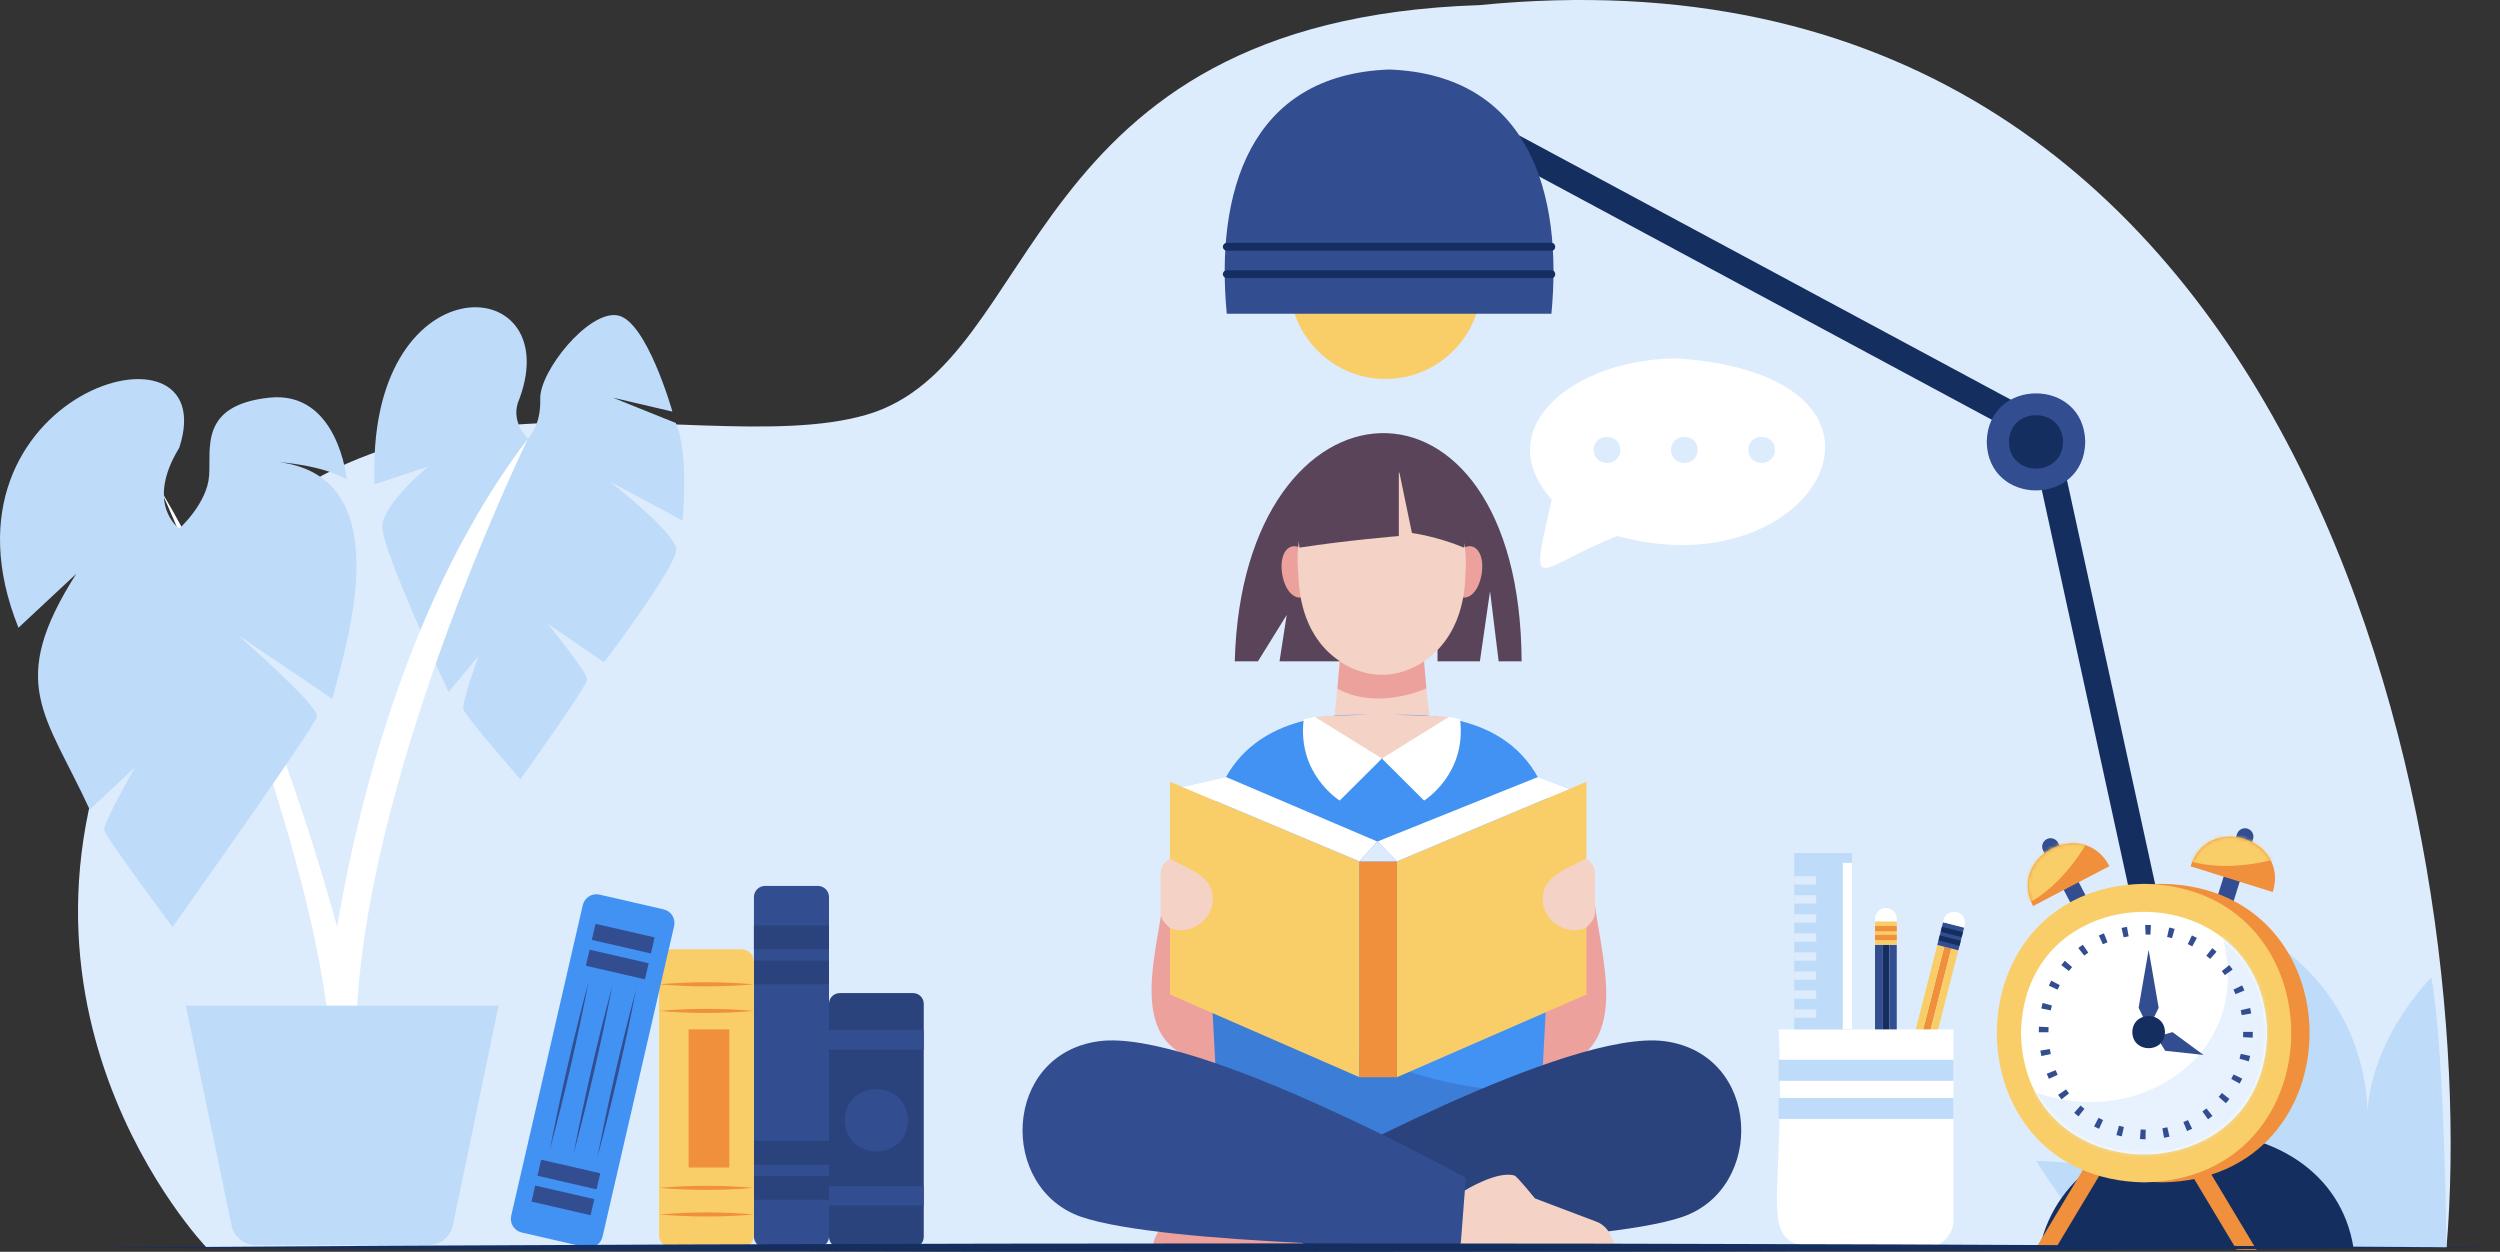 <svg width="699" height="350" viewBox="0 0 699 350" fill="none" xmlns="http://www.w3.org/2000/svg">
<rect x="0" y="0" width="699" height="350" fill="#333333" stroke="none"/>
<path d="M684.043 348.825C693.822 233.73 645.053 -21.372 413.624 1.433C283.945 5.671 292.155 101.603 242.177 115.989C192.198 130.373 93.109 86.349 40.311 184.906C-9.789 278.424 57.761 348.822 57.761 348.822H684.043V348.825Z" fill="#DCECFD"/>
<path d="M684.043 348.825C684.043 348.825 683.447 292.344 679.797 273.306C679.797 273.306 660.994 291.943 661.862 315.182C661.862 315.182 665.28 283.19 635.466 263.284C635.466 263.284 626.684 278.613 630.037 309.589C630.037 309.589 614.999 292.541 589.579 291.286C589.579 291.286 591.08 318.528 606.735 335.217C606.735 335.217 601.673 325.597 569.328 324.606C569.328 324.606 579.452 341.142 588.735 348.822H684.04L684.043 348.825Z" fill="#BEDBFA"/>
<path d="M387.392 105.951C372.015 105.997 359.807 92.987 360.549 77.688H414.233C414.975 92.987 402.767 105.997 387.39 105.951H387.392Z" fill="#F9CE68"/>
<path d="M614.614 323.593C612.897 323.593 611.352 322.402 610.972 320.659L567.894 123.269L389.357 27.304C387.543 26.329 386.864 24.068 387.84 22.255C388.816 20.442 391.077 19.763 392.891 20.738L574.452 118.328L618.263 319.072C618.794 321.359 616.959 323.622 614.616 323.595L614.614 323.593Z" fill="#152E60"/>
<path d="M433.778 87.726H343.007C339.818 54.225 349.096 20.905 388.395 19.435C427.689 20.905 436.972 54.244 433.778 87.726Z" fill="#324D90"/>
<path d="M583.034 123.554C582.724 141.645 555.802 141.642 555.498 123.554C555.808 105.466 582.73 105.469 583.034 123.554Z" fill="#324D90"/>
<path d="M576.835 123.554C576.665 133.498 561.864 133.498 561.697 123.554C561.867 113.61 576.668 113.61 576.835 123.554Z" fill="#152E60"/>
<path d="M570.317 348.825C579.816 306.022 651.077 305.769 658.029 348.825H570.317Z" fill="#152E60"/>
<path d="M433.778 77.752H343.007C342.4 77.752 341.91 77.262 341.91 76.656C341.91 76.05 342.4 75.559 343.007 75.559H433.778C435.174 75.538 435.22 77.774 433.778 77.752Z" fill="#152E60"/>
<path d="M433.778 70.096H343.007C342.4 70.096 341.91 69.606 341.91 68.999C341.91 68.393 342.4 67.903 343.007 67.903H433.778C435.174 67.881 435.22 70.118 433.778 70.096Z" fill="#152E60"/>
<path d="M228.683 247.704H213.904C212.189 247.704 210.799 249.093 210.799 250.807V345.721C210.799 347.435 212.189 348.825 213.904 348.825H228.683C230.398 348.825 231.788 347.435 231.788 345.721V250.807C231.788 249.093 230.398 247.704 228.683 247.704Z" fill="#324D90"/>
<path d="M231.788 258.798H210.799V265.423H231.788V258.798Z" fill="#2A437D"/>
<path d="M231.788 268.588H210.799V275.213H231.788V268.588Z" fill="#2A437D"/>
<path d="M231.788 319.018H210.799V325.642H231.788V319.018Z" fill="#2A437D"/>
<path d="M231.788 328.808H210.799V335.432H231.788V328.808Z" fill="#2A437D"/>
<path d="M255.282 277.667H234.788C233.132 277.667 231.788 279.009 231.788 280.665V345.826C231.788 347.482 233.132 348.825 234.788 348.825H255.282C256.939 348.825 258.282 347.482 258.282 345.826V280.665C258.282 279.009 256.939 277.667 255.282 277.667Z" fill="#2A437D"/>
<path d="M258.282 288.012H231.788V293.478H258.282V288.012Z" fill="#324D90"/>
<path d="M258.282 331.61H231.788V337.076H258.282V331.61Z" fill="#324D90"/>
<path d="M253.877 313.245C253.678 324.861 236.389 324.859 236.193 313.245C236.392 301.628 253.681 301.631 253.877 313.245Z" fill="#324D90"/>
<path d="M207.33 265.422H187.743C185.827 265.422 184.273 266.975 184.273 268.89V345.357C184.273 347.272 185.827 348.825 187.743 348.825H207.33C209.246 348.825 210.799 347.272 210.799 345.357V268.89C210.799 266.975 209.246 265.422 207.33 265.422Z" fill="#F9CE68"/>
<path d="M184.273 275.215C193.05 274.456 202.023 274.45 210.799 275.215C202.023 275.98 193.05 275.975 184.273 275.215Z" fill="#F08F3C"/>
<path d="M184.273 282.654C193.05 281.894 202.023 281.889 210.799 282.654C202.023 283.419 193.05 283.414 184.273 282.654Z" fill="#F08F3C"/>
<path d="M184.273 332.122C193.05 331.362 202.023 331.357 210.799 332.122C202.023 332.887 193.05 332.881 184.273 332.122Z" fill="#F08F3C"/>
<path d="M184.273 339.563C193.05 338.803 202.023 338.797 210.799 339.563C202.023 340.328 193.05 340.322 184.273 339.563Z" fill="#F08F3C"/>
<path d="M203.923 287.815H192.546V326.432H203.923V287.815Z" fill="#F08F3C"/>
<path d="M163.783 348.725L145.858 344.598C143.759 344.113 142.449 342.02 142.931 339.921L162.953 253.059C163.438 250.961 165.532 249.651 167.632 250.134L185.557 254.261C187.656 254.746 188.966 256.839 188.484 258.938L168.462 345.799C167.977 347.898 165.883 349.207 163.783 348.725Z" fill="#4292F3"/>
<path d="M183.03 262.103L166.511 258.3L165.476 262.79L181.995 266.592L183.03 262.103Z" fill="#324D90"/>
<path d="M181.365 269.331L164.846 265.528L163.812 270.018L180.331 273.82L181.365 269.331Z" fill="#324D90"/>
<path d="M167.834 328.055L151.315 324.252L150.281 328.742L166.8 332.544L167.834 328.055Z" fill="#324D90"/>
<path d="M166.168 335.283L149.649 331.48L148.614 335.969L165.133 339.772L166.168 335.283Z" fill="#324D90"/>
<path d="M177.869 276.554C174.818 292.32 171.168 308.172 167.007 323.678C170.052 307.913 173.713 292.064 177.869 276.554Z" fill="#324D90"/>
<path d="M171.23 275.479C168.179 291.245 164.53 307.097 160.368 322.604C163.414 306.838 167.074 290.989 171.23 275.479Z" fill="#324D90"/>
<path d="M164.589 274.407C161.538 290.173 157.888 306.025 153.726 321.532C156.772 305.766 160.432 289.917 164.589 274.407Z" fill="#324D90"/>
<path d="M386.379 184.906H357.756L359.767 171.931L351.724 184.906H345.244C347.371 102.166 425.045 97.519 425.444 184.906H419.023L416.614 165.287L413.778 184.906H401.934V165.57L398.15 184.906H386.376H386.379Z" fill="#59445A"/>
<path d="M366.737 159.202C368.25 168.747 360.236 170.105 358.511 160.597C356.999 151.052 365.012 149.695 366.737 159.202Z" fill="#EDA19D"/>
<path d="M406.029 159.202C404.516 168.747 412.53 170.105 414.255 160.597C415.767 151.052 407.754 149.695 406.029 159.202Z" fill="#EDA19D"/>
<path d="M398.484 167.241H374.277C377.196 175.571 370.826 217.296 370.826 217.296H401.934C401.934 217.296 395.562 175.571 398.484 167.241Z" fill="#F4D2C6"/>
<path d="M409.735 160.379C409.153 197.735 363.608 197.729 363.031 160.379C358.888 122.142 412.64 121.768 409.735 160.379Z" fill="#F4D2C6"/>
<path d="M374.608 184.906C374.608 184.906 385.576 193.36 398.153 184.906L398.813 192.473C398.813 192.473 385.274 198.796 373.942 192.551L374.608 184.906Z" fill="#EDA19D"/>
<path d="M391.112 131.984V149.875C391.112 149.875 376.657 151.057 363.349 153.113C359.627 129.947 390.436 121.361 391.112 131.986V131.984Z" fill="#59445A"/>
<path d="M390.958 130.604L394.773 149.023C394.773 149.023 401.902 149.996 409.295 153.11C409.295 153.11 415.824 126.741 390.958 130.604Z" fill="#59445A"/>
<path d="M434.231 229.646C429.595 204.375 409.104 198.586 386.382 200.078V200.065C386.217 200.07 385.886 200.07 385.721 200.065V200.078C363.36 198.47 342.902 204.968 338.53 229.646L329.061 311.685C381.967 326.957 390.985 326.055 443.7 311.685L434.231 229.643V229.646Z" fill="#4292F3"/>
<mask id="mask0_493_3838" style="mask-type:luminance" maskUnits="userSpaceOnUse" x="329" y="199" width="115" height="124">
<path d="M434.231 229.646C429.595 204.375 409.104 198.586 386.382 200.078V200.065C386.217 200.07 385.886 200.07 385.721 200.065V200.078C363.36 198.47 342.902 204.968 338.53 229.646L329.061 311.685C381.967 326.957 390.985 326.055 443.7 311.685L434.231 229.643V229.646Z" fill="white"/>
</mask>
<g mask="url(#mask0_493_3838)">
<path d="M335.686 271.891C355.144 282.667 397.465 308.29 429.872 304.381C381.511 329.49 384.581 329.719 333.921 309.928L335.686 271.891Z" fill="#3C7ED7"/>
</g>
<path d="M367.675 200.455C369.969 215.833 402.829 215.766 405.082 200.455C405.082 200.455 385.988 199.106 367.675 200.455Z" fill="#F4D2C6"/>
<path d="M386.379 212.088L374.584 223.84C374.584 223.84 362.589 216.456 364.527 201.091L367.675 200.456L386.376 212.088H386.379Z" fill="white"/>
<path d="M386.379 212.088L398.174 223.84C398.174 223.84 410.169 216.456 408.231 201.091L405.083 200.456L386.382 212.088H386.379Z" fill="white"/>
<path d="M325.78 246.532C324.918 264.218 311.832 294.332 339.794 297.247L337.53 254.614L325.78 246.532Z" fill="#EDA19D"/>
<path d="M445.366 247.685C446.484 266.058 458.886 295.046 431.285 299.659L433.616 255.77L445.366 247.688V247.685Z" fill="#EDA19D"/>
<path d="M364.064 332.849C364.064 332.849 354.967 327.208 350.171 328.689C349.452 328.91 344.449 335.082 344.449 335.082L327.457 341.513C324.303 342.607 322.694 345.692 322.231 348.825H365.295L364.064 332.849Z" fill="#EDA19D"/>
<path d="M362.913 329.328C362.913 329.328 438.573 287.457 465.525 291.129C492.476 294.801 493.654 332.294 470.379 340.252C447.104 348.21 364.414 348.822 364.414 348.822L362.913 329.328Z" fill="#2A437D"/>
<path d="M409.843 329.328C409.843 329.328 334.182 287.457 307.231 291.129C280.279 294.801 279.101 332.294 302.376 340.252C325.651 348.21 408.341 348.822 408.341 348.822L409.843 329.328Z" fill="#324D90"/>
<path d="M409.57 332.849C409.57 332.849 418.667 327.208 423.463 328.689C424.182 328.91 429.185 335.082 429.185 335.082L446.177 341.513C449.331 342.607 450.94 345.692 451.403 348.825H408.339L409.57 332.849Z" fill="#F4D2C6"/>
<path d="M327.123 218.57L380.115 240.847V301.189L327.123 278.066V218.57Z" fill="#F9CE68"/>
<path d="M443.568 218.57L390.576 240.847V301.189L443.568 278.066V218.57Z" fill="#F9CE68"/>
<path d="M390.573 240.847H380.115V301.188H390.573V240.847Z" fill="#F08F3C"/>
<path d="M330.721 220.084L342.905 217.299L385.112 235.292L380.115 240.847L330.721 220.084Z" fill="white"/>
<path d="M385.112 235.292L390.576 240.847L438.662 220.634L429.864 217.31L385.112 235.292Z" fill="white"/>
<path d="M385.112 235.292L380.115 240.848H390.576L385.112 235.292Z" fill="#DCECFD"/>
<path d="M443.325 240.053C439.506 242.37 431.835 244.727 431.46 250.115C430.231 256.527 437.605 262.09 443.476 259.388C444.711 258.219 446.069 256.77 445.972 254.94V244.237C445.972 242.448 444.942 240.818 443.325 240.05V240.053Z" fill="#F4D2C6"/>
<path d="M327.128 240.053C330.948 242.37 338.619 244.727 338.993 250.115C340.223 256.527 332.848 262.09 326.977 259.388C325.743 258.219 324.384 256.77 324.481 254.94V244.237C324.481 242.448 325.511 240.818 327.128 240.05V240.053Z" fill="#F4D2C6"/>
<path d="M469.174 100.221C440.638 100.094 415.969 119.427 433.861 139.702C427.503 167.71 428.932 159.178 452.188 149.845C508.015 165.371 540.991 105.367 469.172 100.218L469.174 100.221Z" fill="white"/>
<path d="M453.026 125.79C453.004 130.645 445.619 130.645 445.597 125.79C445.619 120.935 453.004 120.935 453.026 125.79Z" fill="#DCECFD"/>
<path d="M474.651 125.79C474.63 130.645 467.244 130.645 467.223 125.79C467.244 120.935 474.63 120.935 474.651 125.79Z" fill="#DCECFD"/>
<path d="M496.277 125.79C496.255 130.645 488.87 130.645 488.848 125.79C488.87 120.935 496.255 120.935 496.277 125.79Z" fill="#DCECFD"/>
<path d="M526.282 264.159V313.39H528.306V264.159H526.282Z" fill="#152E60"/>
<path d="M528.306 264.159V313.39H530.331V264.159H528.306Z" fill="#324D90"/>
<path d="M524.258 264.159V313.39H526.282V264.159H524.258Z" fill="#324D90"/>
<path d="M524.258 313.39L526.953 324.837L530.331 313.39H524.258Z" fill="white"/>
<mask id="mask1_493_3838" style="mask-type:luminance" maskUnits="userSpaceOnUse" x="524" y="313" width="7" height="12">
<path d="M524.258 313.39L526.953 324.837L530.331 313.39H524.258Z" fill="white"/>
</mask>
<g mask="url(#mask1_493_3838)">
<path d="M525.077 320.23V325.278H528.673V320.23H525.077Z" fill="#152E60"/>
</g>
<path d="M524.258 257.604V264.159H530.331V257.604H524.258Z" fill="#F9CE68"/>
<path d="M524.258 261.387V262.847H530.331V261.387H524.258Z" fill="#F08F3C"/>
<path d="M524.258 258.911V260.371H530.331V258.911H524.258Z" fill="#F08F3C"/>
<path d="M530.331 256.915V257.604H524.258C524.015 255.713 525.296 253.862 527.296 253.881C528.972 253.881 530.333 255.239 530.333 256.917L530.331 256.915Z" fill="white"/>
<path d="M543.626 264.711L531.435 312.41L533.396 312.911L545.587 265.212L543.626 264.711Z" fill="#F08F3C"/>
<path d="M545.589 265.211L533.398 312.91L535.359 313.411L547.55 265.712L545.589 265.211Z" fill="#F9CE68"/>
<path d="M541.665 264.213L529.474 311.913L531.435 312.413L543.626 264.714L541.665 264.213Z" fill="#F9CE68"/>
<path d="M529.452 311.889L529.231 323.649L535.336 313.392L529.452 311.889Z" fill="white"/>
<mask id="mask2_493_3838" style="mask-type:luminance" maskUnits="userSpaceOnUse" x="529" y="311" width="7" height="13">
<path d="M529.452 311.889L529.231 323.649L535.336 313.392L529.452 311.889Z" fill="white"/>
</mask>
<g mask="url(#mask2_493_3838)">
<path d="M528.579 318.747L527.329 323.639L530.813 324.528L532.063 319.637L528.579 318.747Z" fill="#152E60"/>
</g>
<path d="M543.289 257.862L541.666 264.212L547.55 265.715L549.173 259.364L543.289 257.862Z" fill="#324D90"/>
<path d="M542.351 261.526L541.99 262.94L547.874 264.443L548.235 263.028L542.351 261.526Z" fill="#152E60"/>
<path d="M542.964 259.124L542.602 260.539L548.486 262.041L548.847 260.627L542.964 259.124Z" fill="#152E60"/>
<path d="M549.32 258.676L549.15 259.344L543.266 257.841C543.773 253.431 550.204 254.312 549.32 258.676Z" fill="white"/>
<path d="M538.433 348.825C482.355 348.97 500.266 355.705 497.323 287.815H546.215V341.047C546.215 345.341 542.732 348.825 538.433 348.825Z" fill="white"/>
<path d="M517.819 238.509H501.662V287.815H517.819V238.509Z" fill="#BEDBFA"/>
<path d="M507.802 244.988H501.662V247.318H507.802V244.988Z" fill="#DCECFD"/>
<path d="M507.802 250.311H501.662V252.641H507.802V250.311Z" fill="#DCECFD"/>
<path d="M507.802 255.632H501.662V257.962H507.802V255.632Z" fill="#DCECFD"/>
<path d="M507.802 260.956H501.662V263.286H507.802V260.956Z" fill="#DCECFD"/>
<path d="M507.802 266.279H501.662V268.609H507.802V266.279Z" fill="#DCECFD"/>
<path d="M507.802 271.6H501.662V273.93H507.802V271.6Z" fill="#DCECFD"/>
<path d="M507.802 276.923H501.662V279.253H507.802V276.923Z" fill="#DCECFD"/>
<path d="M507.802 282.247H501.662V284.577H507.802V282.247Z" fill="#DCECFD"/>
<path d="M517.816 241.254H515.236V287.815H517.816V241.254Z" fill="white"/>
<path d="M546.212 296.323H497.32V302.191H546.212V296.323Z" fill="#BEDBFA"/>
<path d="M546.212 306.98H497.32V312.848H546.212V306.98Z" fill="#BEDBFA"/>
<path d="M44.931 137.005C44.931 137.005 82.982 220.653 91.281 281.194H99.858C99.858 281.194 82.236 200.054 44.928 137.005H44.931Z" fill="white"/>
<path d="M50.122 147.793C50.122 147.793 40.43 141.066 50.122 125.19C63.039 85.603 -21.269 109.626 5.163 175.509L21.316 160.441C1.729 191.199 12.737 199.529 25.084 226.367L37.737 214.527C37.737 214.527 28.853 230.133 29.122 232.017C29.392 233.9 48.238 259.194 48.238 259.194C48.238 259.194 88.082 203.225 88.621 200.265C89.16 197.304 66.276 177.392 66.276 177.392L92.928 195.421C96.117 182.303 112.621 133.687 78.122 129.225C78.122 129.225 90.238 130.033 96.969 134.069C96.969 134.069 94.546 109.044 75.163 111.197C55.78 113.349 59.009 125.19 58.47 132.991C57.931 140.793 50.125 147.79 50.125 147.79L50.122 147.793Z" fill="#BEDBFA"/>
<path d="M147.621 122.641C147.621 122.641 142.308 117.802 145.26 111.428C158.503 75.279 102.06 72.717 104.759 135.386L119.756 130.429C119.756 130.429 107.238 140.696 106.885 147.07C106.532 153.445 125.424 193.454 125.424 193.454L133.807 183.421C133.807 183.421 129.085 196.404 129.556 198.292C130.028 200.181 145.497 217.883 145.497 217.883C145.497 217.883 164.036 192.037 164.155 190.03C164.273 188.023 153.055 174.331 153.055 174.331L168.877 185.189C168.877 185.189 189.187 158.396 189.069 153.676C188.95 148.956 170.53 134.675 170.53 134.675L190.84 145.532C190.84 145.532 192.729 126.884 188.95 118.268L171.357 111.186L188.007 115.081C188.007 115.081 180.804 89.588 172.656 88.173C164.508 86.756 150.81 103.871 151.047 111.541C151.284 119.214 147.624 122.635 147.624 122.635L147.621 122.641Z" fill="#BEDBFA"/>
<path d="M91.284 281.193C91.284 281.193 99.182 186.085 147.621 122.641C147.621 122.641 104.004 212.013 99.864 281.193H91.287H91.284Z" fill="white"/>
<path d="M95.683 281.194H51.969L64.745 342.621C65.413 345.835 68.246 348.138 71.532 348.138H119.834C123.12 348.138 125.953 345.835 126.621 342.621L139.397 281.194H95.683Z" fill="#BEDBFA"/>
<path d="M574.498 349.487H568.94L586.282 320.594H591.84L574.498 349.487Z" fill="#F08F3C"/>
<path d="M625.401 349.487H630.959L613.617 320.594H608.059L625.401 349.487Z" fill="#F08F3C"/>
<path d="M585.808 255.457L581.635 257.637L571.258 237.803C570.654 236.653 571.102 235.23 572.253 234.627C573.404 234.023 574.827 234.47 575.431 235.621L585.808 255.454V255.457Z" fill="#324D90"/>
<path d="M589.797 242.173C582.431 228.245 561.201 239.349 568.441 253.334L589.797 242.173Z" fill="#F08F3C"/>
<mask id="mask3_493_3838" style="mask-type:luminance" maskUnits="userSpaceOnUse" x="566" y="235" width="24" height="19">
<path d="M589.797 242.173C582.431 228.245 561.201 239.349 568.441 253.334L589.797 242.173Z" fill="white"/>
</mask>
<g mask="url(#mask3_493_3838)">
<path d="M583.749 235.144C583.749 235.144 577.358 247.356 566.538 252.858C558.35 239.306 574.503 232.701 583.749 235.144Z" fill="#F9CE68"/>
</g>
<path d="M623.253 255.993L618.759 254.587L625.455 233.229C625.843 231.989 627.164 231.297 628.406 231.688C629.649 232.078 630.339 233.396 629.948 234.638L623.253 255.996V255.993Z" fill="#324D90"/>
<path d="M635.474 249.42C640.118 234.363 617.253 227.213 612.476 242.219L635.474 249.42Z" fill="#F08F3C"/>
<mask id="mask4_493_3838" style="mask-type:luminance" maskUnits="userSpaceOnUse" x="612" y="233" width="25" height="17">
<path d="M635.474 249.42C640.118 234.363 617.253 227.213 612.476 242.219L635.474 249.42Z" fill="white"/>
</mask>
<g mask="url(#mask4_493_3838)">
<path d="M636.166 240.174C636.166 240.174 623.007 244.293 611.463 240.535C615.261 225.165 631.355 231.911 636.166 240.174Z" fill="#F9CE68"/>
</g>
<path d="M604.603 330.592C549.724 329.608 549.732 248.092 604.603 247.117C659.482 248.1 659.471 329.617 604.603 330.592Z" fill="#F08F3C"/>
<path d="M599.476 330.592C544.598 329.608 544.606 248.092 599.476 247.117C654.355 248.1 654.344 329.617 599.476 330.592Z" fill="#F9CE68"/>
<path d="M633.883 288.856C633.11 334.059 565.837 334.054 565.069 288.856C565.843 243.652 633.115 243.66 633.883 288.856Z" fill="white"/>
<mask id="mask5_493_3838" style="mask-type:luminance" maskUnits="userSpaceOnUse" x="565" y="254" width="69" height="69">
<path d="M633.883 288.856C633.11 334.059 565.837 334.054 565.069 288.856C565.843 243.652 633.115 243.66 633.883 288.856Z" fill="white"/>
</mask>
<g mask="url(#mask5_493_3838)">
<path opacity="0.67" d="M618.719 254.466C637.503 297.175 588.994 322.375 558.643 299.57C587.134 367.509 680.859 305.855 618.719 254.466Z" fill="#DCECFD"/>
</g>
<path d="M600.759 265.568L597.956 281.776L600.759 287.536L603.563 281.776L600.759 265.568Z" fill="#324D90"/>
<path d="M616.104 294.963L607.42 288.581L602.956 289.853L605.387 293.805L616.104 294.963Z" fill="#324D90"/>
<path d="M605.323 288.581C605.22 294.575 596.298 294.575 596.196 288.581C596.298 282.586 605.22 282.586 605.323 288.581Z" fill="#152E60"/>
<path d="M599.913 318.563C599.385 318.547 598.851 318.512 598.328 318.474L598.536 315.788C599.002 315.823 599.476 315.853 599.948 315.872C599.905 316.524 599.897 317.906 599.91 318.566L599.913 318.563ZM605.064 318.121L604.603 315.467C605.067 315.387 605.533 315.292 605.989 315.19L606.587 317.817C606.086 317.93 605.573 318.032 605.064 318.121ZM593.255 317.73C592.751 317.62 592.247 317.496 591.754 317.364L592.455 314.762C592.908 314.883 593.371 314.996 593.835 315.098L593.255 317.73ZM611.511 316.233L610.468 313.749C610.9 313.568 611.334 313.371 611.754 313.169L612.927 315.597C612.463 315.82 611.989 316.036 611.514 316.235L611.511 316.233ZM586.9 315.624C586.431 315.408 585.959 315.179 585.503 314.942L586.749 312.553C587.164 312.768 587.59 312.978 588.018 313.172L586.897 315.624H586.9ZM617.369 312.957L615.797 310.766C616.177 310.494 616.557 310.206 616.924 309.915L618.606 312.019C618.201 312.34 617.786 312.655 617.369 312.957ZM581.148 312.14C580.738 311.82 580.334 311.486 579.948 311.146L581.724 309.12C582.075 309.427 582.439 309.729 582.808 310.017L581.148 312.14ZM622.352 308.46L620.336 306.674C620.649 306.321 620.954 305.957 621.247 305.594L623.355 307.275C623.034 307.676 622.697 308.075 622.355 308.463L622.352 308.46ZM576.379 307.383C576.059 306.976 575.749 306.556 575.449 306.13L577.66 304.586C577.929 304.971 578.209 305.351 578.501 305.72L576.379 307.385V307.383ZM626.218 302.972L623.854 301.677C624.08 301.264 624.298 300.841 624.501 300.419L626.929 301.588C626.706 302.054 626.466 302.517 626.218 302.97V302.972ZM572.878 301.642C572.662 301.173 572.455 300.693 572.263 300.214L574.767 299.214C574.943 299.651 575.129 300.087 575.325 300.513L572.878 301.642ZM628.765 296.755L626.172 296.022C626.299 295.575 626.417 295.114 626.52 294.653L629.148 295.249C629.032 295.752 628.905 296.259 628.765 296.755ZM570.759 295.273C570.652 294.769 570.554 294.257 570.471 293.751L573.131 293.314C573.207 293.778 573.296 294.246 573.395 294.704L570.759 295.273ZM629.854 290.133L627.161 289.995C627.185 289.505 627.199 289.007 627.196 288.514H629.891C629.891 289.052 629.878 289.597 629.851 290.133H629.854ZM572.746 288.613H570.05C570.05 288.101 570.061 287.581 570.085 287.067L572.778 287.193C572.757 287.665 572.746 288.142 572.746 288.613ZM626.786 283.829C626.706 283.365 626.611 282.899 626.506 282.444L629.134 281.84C629.25 282.339 629.352 282.851 629.441 283.363L626.786 283.829ZM573.382 282.514L570.746 281.953C570.854 281.447 570.975 280.941 571.107 280.445L573.714 281.137C573.592 281.59 573.482 282.05 573.385 282.514H573.382ZM625.059 277.972C624.878 277.541 624.681 277.11 624.476 276.687L626.902 275.512C627.126 275.975 627.342 276.45 627.544 276.924L625.061 277.972H625.059ZM575.298 276.705L572.848 275.585C573.064 275.116 573.293 274.647 573.533 274.192L575.921 275.442C575.703 275.857 575.495 276.283 575.298 276.708V276.705ZM622.064 272.648C621.792 272.268 621.503 271.891 621.21 271.525L623.312 269.838C623.635 270.24 623.951 270.657 624.253 271.072L622.064 272.646V272.648ZM578.46 271.493L576.336 269.836C576.654 269.426 576.988 269.022 577.328 268.634L579.358 270.407C579.05 270.757 578.749 271.123 578.46 271.493ZM617.962 268.12C617.608 267.81 617.245 267.503 616.878 267.212L618.557 265.102C618.962 265.423 619.361 265.76 619.749 266.099L617.964 268.12H617.962ZM582.754 267.185L581.088 265.067C581.495 264.749 581.916 264.437 582.339 264.14L583.886 266.347C583.503 266.616 583.123 266.896 582.754 267.185ZM612.956 264.612C612.544 264.386 612.118 264.17 611.697 263.968L612.865 261.538C613.328 261.762 613.794 261.999 614.247 262.247L612.956 264.612ZM587.959 264.017L586.832 261.568C587.298 261.355 587.778 261.147 588.258 260.956L589.255 263.459C588.816 263.634 588.379 263.82 587.956 264.017H587.959ZM607.293 262.306C606.843 262.179 606.382 262.063 605.924 261.961L606.517 259.332C607.021 259.445 607.528 259.574 608.024 259.711L607.296 262.306H607.293ZM593.77 262.077L593.183 259.447C593.681 259.337 594.188 259.235 594.695 259.146L595.164 261.799C594.697 261.883 594.228 261.974 593.767 262.077H593.77ZM601.261 261.325C600.811 261.304 600.352 261.29 599.9 261.293C599.905 261.239 599.792 258.661 599.792 258.601C600.325 258.591 600.867 258.612 601.395 258.634L601.263 261.325H601.261Z" fill="#324D90"/>
<path d="M25.777 348.825C248.349 347.265 476.314 347.252 698.886 348.825C476.314 350.398 248.349 350.385 25.777 348.825Z" fill="#152E60"/>
</svg>
